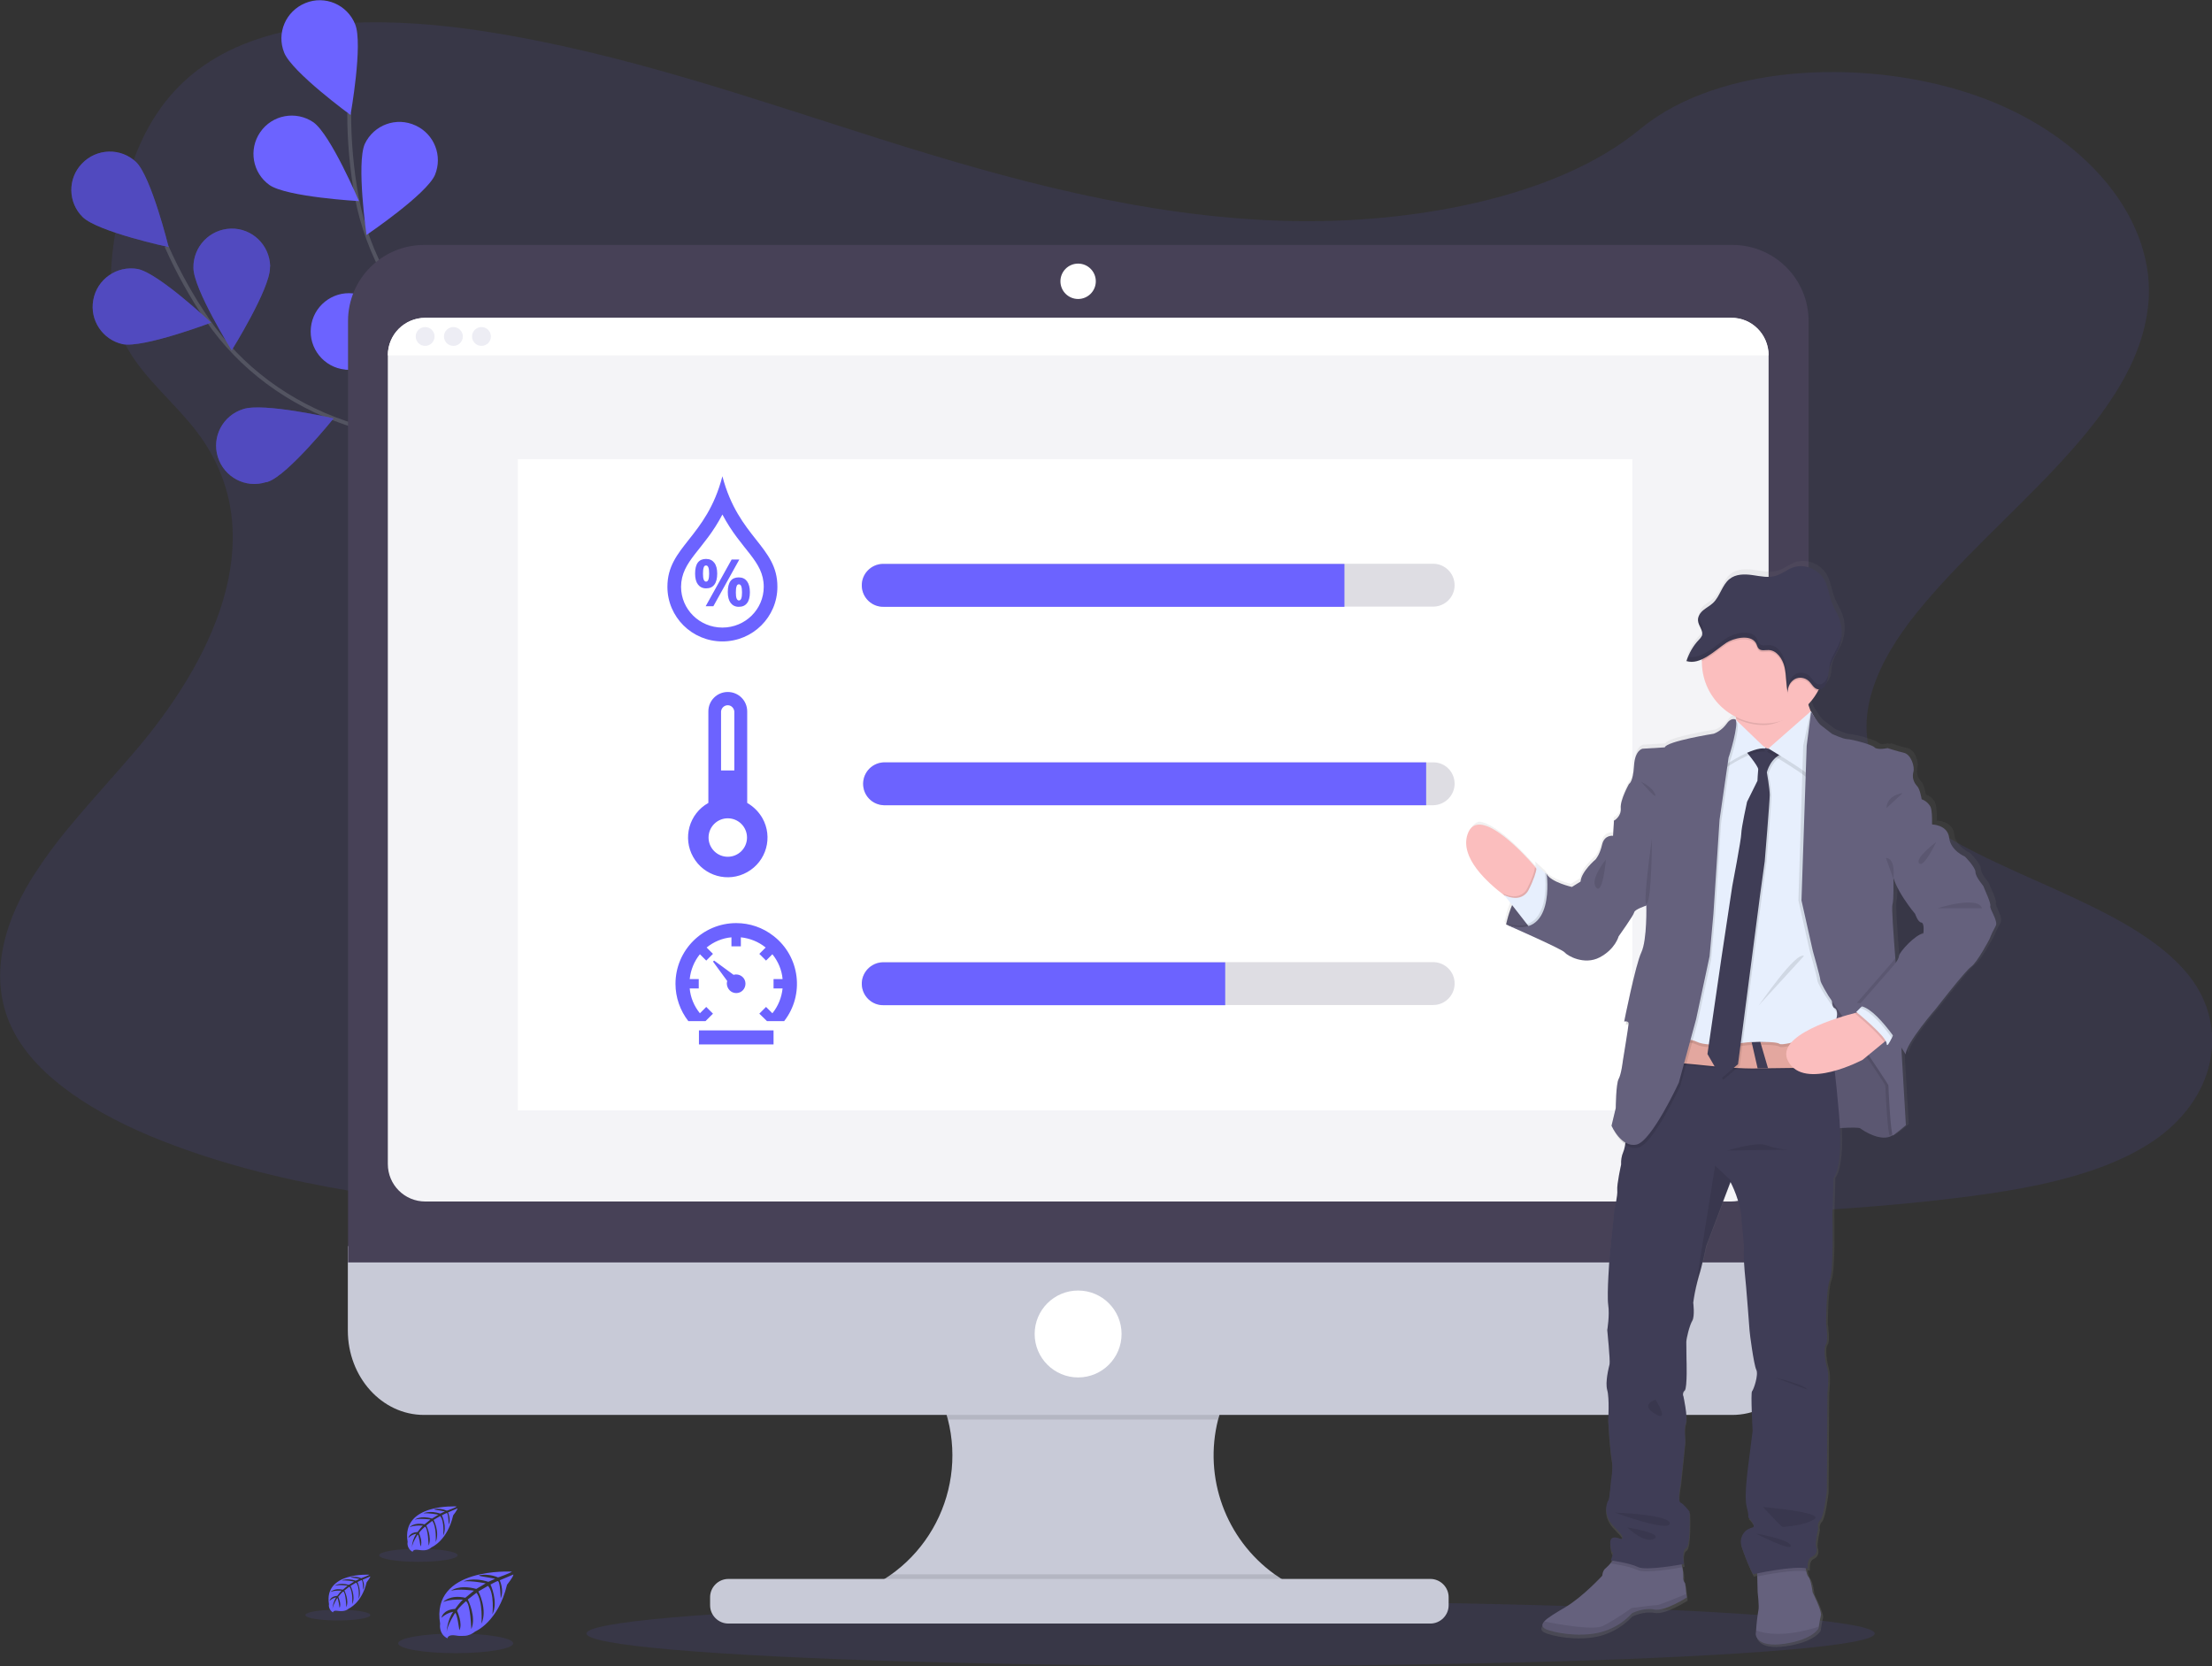 <?xml version="1.0" encoding="utf-8"?>
<!-- Generator: Adobe Illustrator 25.0.1, SVG Export Plug-In . SVG Version: 6.00 Build 0)  -->
<svg version="1.1" id="fb638577-3af1-4e62-8e8d-f046cc0653af"
	 xmlns="http://www.w3.org/2000/svg" xmlns:xlink="http://www.w3.org/1999/xlink" x="0px" y="0px" viewBox="0 0 1150.4 866.5"
	 style="enable-background:new 0 0 1150.4 866.5;" xml:space="preserve">
<rect x="0" y="0" width="1150.4" height="866.5" fill="#333333" stroke="none"/>
<style type="text/css">
	.st0{opacity:0.1;fill:#6C63FF;enable-background:new    ;}
	.st1{fill:none;stroke:#535461;stroke-width:2;stroke-miterlimit:10;}
	.st2{fill:#6C63FF;}
	.st3{opacity:0.25;enable-background:new    ;}
	.st4{fill:#C8CAD7;}
	.st5{opacity:0.1;enable-background:new    ;}
	.st6{fill:#474157;}
	.st7{fill:#F4F4F7;}
	.st8{fill:#FFFFFF;}
	.st9{fill:#EDEDF4;}
	.st10{opacity:0.2;fill:#5A5773;enable-background:new    ;}
	.st11{fill:url(#SVGID_1_);}
	.st12{fill:#65617D;}
	.st13{fill:#FBBEBE;}
	.st14{fill:#E7EFFD;}
	.st15{fill:#3F3D56;}
	.st16{fill:#E3A79F;}
	.st17{opacity:0.1;}
</style>
<path class="st0" d="M1119.6,593.6c-1.1,0.7-2.2,1.4-3.3,2.1c-4.2,2.6-8.5,4.9-12.9,6.9c-23.5,10.8-52.4,16.2-80.5,19.8
	c-63.2,8.1-127.6,9.7-191.8,11.2c-173.5,4.2-347.4,8.3-520.4-1.3c-68.4-3.8-138.2-10.2-200.2-29.7c-8.9-2.8-17.6-5.9-26.1-9.2
	c-17.3-6.8-33.8-15.1-47.6-25c-13-9.3-23.5-19.9-29.8-32.1c-13.1-25.2-6.2-53.6,8.8-78.3c6.3-10.1,13.3-19.7,21-28.8
	c11.5-13.9,24.2-27.5,35.8-41.3c41.3-49.5,68.3-112.1,30.1-162.9c-11-14.6-26.8-27.4-35.7-42.6c-11.4-19.5-10.5-41.1-6.9-62.1
	c0.5-2.6,1-5.3,1.5-7.9c6.2-31.1,17.9-64.6,53.8-84.1c37.3-20.2,90.2-19.2,136.6-12c72,11.2,138.4,34.7,205.5,55.9
	s137.3,40.6,211.1,42.7c65.1,1.8,141.1-11.9,184.3-47.7c42-34.8,120.9-37.4,177.8-16.4c39,14.4,68.2,40.4,80.4,69.6
	c2.5,5.8,4.3,11.9,5.4,18.1c1,5.6,1.3,11.4,1,17.1c-0.2,2.8-0.5,5.6-1,8.4c-9.5,57.6-77.9,103.1-119.5,154.5
	c-20.3,25.1-34.7,55.3-20.7,82.5c21.3,41.3,95.4,56,140.2,86.7c8.6,5.9,16.1,12.4,22,19.8C1160,534.8,1152,571.8,1119.6,593.6z"/>
<g id="bcb547b9-8dd8-4d76-924a-52de61933c6c">
	<path class="st1" d="M294.9,324.9c0,0-46-81.5-115.3-105c-29.1-9.9-54.5-28.4-71.8-53.7c-8.2-12-15.3-24.8-21.2-38.1"/>
	<path class="st2" d="M43,112.9c7.9,7.7,44.7,15.6,44.7,15.6s-9-36.5-16.9-44.2c-8-7.6-20.6-7.2-28.2,0.8
		C35.1,92.9,35.3,105.3,43,112.9z"/>
	<path class="st2" d="M63.8,179c10.8,2.1,46-11.2,46-11.2s-27.4-25.8-38.2-27.9c-10.8-1.9-21.2,5.3-23.1,16.2
		C46.6,166.6,53.4,176.7,63.8,179L63.8,179z"/>
	<path class="st2" d="M139.5,250.5c10.4-3.6,34-32.9,34-32.9s-36.7-8.4-47.1-4.8c-10.5,3.3-16.4,14.4-13.1,24.9s14.4,16.4,24.9,13.1
		C138.7,250.8,139.1,250.7,139.5,250.5L139.5,250.5z"/>
	<path class="st2" d="M209,291.8c10.9-1.8,39.1-26.6,39.1-26.6s-34.7-14.5-45.6-12.7c-10.9,1.8-18.2,12.1-16.4,22.9
		S198.2,293.6,209,291.8z"/>
	<path class="st2" d="M140.4,139.3c0,11-19.9,42.9-19.9,42.9s-19.9-31.9-19.9-42.9c-0.2-11,8.5-20.1,19.5-20.4s20.1,8.5,20.4,19.5
		C140.4,138.7,140.4,139,140.4,139.3L140.4,139.3z"/>
	<path class="st2" d="M221.1,188.5c-3.3,10.5-31.8,35-31.8,35s-9.5-36.4-6.2-46.9c3.7-10.4,15.2-15.7,25.5-12
		C218.3,168.1,223.7,178.5,221.1,188.5L221.1,188.5z"/>
	<path class="st2" d="M292.9,247.1c-1.5,10.9-25.5,39.9-25.5,39.9s-15.5-34.3-14-45.2c1.3-10.9,11.2-18.7,22.1-17.4
		c10.9,1.3,18.7,11.2,17.4,22.1C293,246.7,293,246.9,292.9,247.1L292.9,247.1z"/>
	<path class="st3" d="M43,112.9c7.9,7.7,44.7,15.6,44.7,15.6s-9-36.5-16.9-44.2c-8-7.6-20.6-7.2-28.2,0.8
		C35.1,92.9,35.3,105.3,43,112.9z"/>
	<path class="st3" d="M63.8,179c10.8,2.1,46-11.2,46-11.2s-27.4-25.8-38.2-27.9c-10.8-1.9-21.2,5.3-23.1,16.2
		C46.6,166.6,53.4,176.7,63.8,179L63.8,179z"/>
	<path class="st3" d="M139.5,250.5c10.4-3.6,34-32.9,34-32.9s-36.7-8.4-47.1-4.8c-10.5,3.3-16.4,14.4-13.1,24.9s14.4,16.4,24.9,13.1
		C138.7,250.8,139.1,250.7,139.5,250.5L139.5,250.5z"/>
	<path class="st3" d="M209,291.8c10.9-1.8,39.1-26.6,39.1-26.6s-34.7-14.5-45.6-12.7c-10.9,1.8-18.2,12.1-16.4,22.9
		S198.2,293.6,209,291.8z"/>
	<path class="st3" d="M140.4,139.3c0,11-19.9,42.9-19.9,42.9s-19.9-31.9-19.9-42.9c-0.2-11,8.5-20.1,19.5-20.4s20.1,8.5,20.4,19.5
		C140.4,138.7,140.4,139,140.4,139.3L140.4,139.3z"/>
	<path class="st3" d="M221.1,188.5c-3.3,10.5-31.8,35-31.8,35s-9.5-36.4-6.2-46.9c3.7-10.4,15.2-15.7,25.5-12
		C218.3,168.1,223.7,178.5,221.1,188.5L221.1,188.5z"/>
	<path class="st3" d="M292.9,247.1c-1.5,10.9-25.5,39.9-25.5,39.9s-15.5-34.3-14-45.2c1.3-10.9,11.2-18.7,22.1-17.4
		c10.9,1.3,18.7,11.2,17.4,22.1C293,246.7,293,246.9,292.9,247.1L292.9,247.1z"/>
	<path class="st1" d="M292.3,323.2c0,0-9-93.2-62.9-142.7c-22.6-20.8-38.3-48.1-43.9-78.2c-2.6-14.3-3.9-28.9-3.9-43.5"/>
	<path class="st2" d="M147.8,27.4c4.1,10.2,34.5,32.4,34.5,32.4s6.6-37,2.4-47.2c-4.1-10.2-15.7-15.2-25.9-11S143.7,17.2,147.8,27.4
		L147.8,27.4z"/>
	<path class="st2" d="M140.1,96.2c9,6.3,46.6,8.4,46.6,8.4S172,70,163,63.6c-9.1-6.2-21.5-3.9-27.7,5.2
		C129.2,77.7,131.3,89.9,140.1,96.2L140.1,96.2z"/>
	<path class="st2" d="M180.3,192.3c11,0.9,44.4-16.3,44.4-16.3s-30.1-22.5-41.1-23.4c-10.9-1.2-20.8,6.8-21.9,17.7
		c-1.2,10.9,6.8,20.8,17.7,21.9C179.7,192.3,180,192.3,180.3,192.3L180.3,192.3z"/>
	<path class="st2" d="M227.2,258.1c10.7,2.8,46.5-8.5,46.5-8.5s-25.9-27.3-36.5-30.1c-10.7-2.8-21.5,3.6-24.3,14.3
		S216.5,255.4,227.2,258.1L227.2,258.1z"/>
	<path class="st2" d="M226.2,91c-4.4,10.1-35.6,31.2-35.6,31.2s-5.3-37.2-0.9-47.3c4.7-10,16.5-14.3,26.5-9.6
		C225.9,69.8,230.3,81.1,226.2,91z"/>
	<path class="st2" d="M280,168.6c-7.3,8.3-43.3,19.1-43.3,19.1s6.1-37.1,13.4-45.4c7.1-8.4,19.7-9.5,28.1-2.4
		c8.4,7.1,9.5,19.7,2.4,28.1C280.4,168.2,280.2,168.4,280,168.6z"/>
	<path class="st2" d="M322,251.3c-5.8,9.4-39.4,26.1-39.4,26.1s-0.3-37.6,5.5-47c5.8-9.4,18-12.3,27.4-6.6S327.8,242,322,251.3
		L322,251.3z"/>
</g>
<ellipse class="st0" cx="640" cy="849.6" rx="335" ry="16.8"/>
<path class="st2" d="M266.2,817.4c0,0-42.3-2.5-37.3,27.1c0,0-1,5.2,3.8,7.6c0,0,0.1-2.2,4.3-1.5c1.5,0.3,3.1,0.3,4.6,0.2
	c2.1-0.1,4-1,5.6-2.3l0,0c0,0,11.9-4.9,16.5-24.3c0,0,3.4-4.2,3.3-5.3l-7.1,3c0,0,2.4,5.1,0.5,9.4c0,0-0.2-9.2-1.6-9
	c-0.3,0-3.7,1.8-3.7,1.8s4.2,9,1,15.5c0,0,1.2-11-2.3-14.8l-5,2.9c0,0,4.9,9.3,1.6,16.8c0,0,0.9-11.6-2.6-16.1l-4.5,3.5
	c0,0,4.6,9.1,1.8,15.4c0,0-0.4-13.5-2.8-14.5c0,0-4,3.5-4.6,5c0,0,3.1,6.6,1.2,10.1c0,0-1.2-9-2.2-9c0,0-4,6-4.4,10
	c0,0,0.2-6.1,3.4-10.6c-2.3,0.4-4.4,1.5-6.1,3.1c0,0,0.6-4.2,7.1-4.6c0,0,3.3-4.5,4.1-4.8c0,0-6.4-0.5-10.3,1.2c0,0,3.4-4,11.5-2.2
	l4.5-3.7c0,0-8.4-1.2-12,0.1c0,0,4.1-3.5,13.2-1l4.9-2.9c0,0-7.2-1.5-11.5-1c0,0,4.5-2.4,12.9,0.2l3.5-1.6c0,0-5.3-1-6.8-1.2
	s-1.6-0.6-1.6-0.6c3.3-0.6,6.8-0.2,9.9,1.1C258.8,820.6,266.3,817.8,266.2,817.4z"/>
<ellipse class="st0" cx="237" cy="854.7" rx="29.9" ry="5.1"/>
<path class="st2" d="M192.1,819c0,0-23.8-1.4-21,15.3c-0.3,1.7,0.6,3.5,2.1,4.3c0,0,0-1.2,2.4-0.8c0.9,0.1,1.7,0.2,2.6,0.1
	c1.2-0.1,2.3-0.5,3.2-1.3l0,0c0,0,6.7-2.8,9.3-13.7c0,0,1.9-2.4,1.9-3l-4,1.7c0,0,1.4,2.9,0.3,5.3c0,0-0.1-5.2-0.9-5.1
	c-0.2,0-2.1,1-2.1,1s2.4,5.1,0.6,8.7c0,0,0.7-6.2-1.3-8.4l-2.9,1.7c0,0,2.8,5.2,0.9,9.5c0,0,0.5-6.5-1.5-9.1l-2.6,2
	c0,0,2.6,5.1,1,8.7c0,0-0.2-7.6-1.6-8.2c-1,0.8-1.8,1.8-2.6,2.8c0,0,1.8,3.7,0.7,5.7c0,0-0.7-5.1-1.2-5.1c0,0-2.2,3.4-2.5,5.7
	c0.1-2.1,0.8-4.2,1.9-6c-1.3,0.2-2.5,0.9-3.4,1.8c0,0,0.4-2.4,4-2.6c0,0,1.9-2.5,2.3-2.7c0,0-3.6-0.3-5.8,0.7c0,0,1.9-2.2,6.4-1.2
	l2.5-2.1c0,0-4.8-0.7-6.8,0.1c0,0,2.3-2,7.4-0.5l2.8-1.7c-2.1-0.5-4.3-0.7-6.5-0.6c0,0,2.6-1.4,7.3,0.1l2-0.9c0,0-3-0.6-3.8-0.7
	s-0.9-0.3-0.9-0.3c1.9-0.3,3.8-0.1,5.6,0.6C188,820.8,192.2,819.2,192.1,819z"/>
<ellipse class="st0" cx="175.7" cy="840" rx="16.9" ry="2.8"/>
<path class="st2" d="M237.4,783.5c0,0-28.8-1.7-25.4,18.4c-0.4,2.1,0.7,4.2,2.6,5.2c0,0,0.1-1.5,3-1c1,0.2,2.1,0.2,3.1,0.2
	c1.4-0.1,2.7-0.6,3.8-1.6l0,0c0,0,8.1-3.3,11.2-16.6c0,0,2.3-2.9,2.2-3.6l-4.9,2.1c0,0,1.6,3.5,0.4,6.4c0,0-0.2-6.3-1.1-6.1
	c-0.2,0-2.5,1.2-2.5,1.2s2.9,6.1,0.7,10.5c0,0,0.8-7.5-1.6-10.1l-3.4,2c0,0,3.3,6.3,1.1,11.5c0,0,0.6-7.9-1.8-11l-3.1,2.4
	c0,0,3.1,6.2,1.2,10.5c0,0-0.2-9.2-1.9-9.9c0,0-2.7,2.4-3.1,3.4c0,0,2.1,4.5,0.8,6.9c0,0-0.8-6.1-1.5-6.2c0,0-2.7,4.1-3,6.8
	c0.1-2.6,0.9-5.1,2.3-7.2c-1.6,0.3-3,1-4.1,2.2c0,0,0.4-2.9,4.8-3.1c0,0,2.2-3.1,2.8-3.3c0,0-4.4-0.4-7,0.8c0,0,2.3-2.7,7.8-1.5
	l3.1-2.5c0,0-5.7-0.8-8.2,0.1c0,0,2.8-2.4,9-0.6l3.3-2c0,0-4.9-1-7.8-0.7c0,0,3.1-1.7,8.8,0.1l2.4-1.1c0,0-3.6-0.7-4.6-0.8
	s-1.1-0.4-1.1-0.4c2.3-0.4,4.6-0.1,6.7,0.8C232.5,785.7,237.6,783.9,237.4,783.5z"/>
<ellipse class="st0" cx="217.6" cy="808.9" rx="20.4" ry="3.4"/>
<path class="st4" d="M677,826.8v7.8H445.7v-6.3c39.4-14.6,59.4-58.3,44.9-97.7c-7-18.9-21.3-34.3-39.6-42.7h224.5
	c-20.9,9.6-36.3,28.1-42,50.4c-7.7,30.3,4,62.2,29.4,80.5C667.2,821.9,672,824.6,677,826.8z"/>
<path class="st5" d="M675.4,687.9c-20.9,9.6-36.3,28.1-42,50.4H493c-5.7-22.3-21.1-40.8-42-50.4H675.4z"/>
<path class="st4" d="M180.9,648.1V692c0,24.2,17.7,43.9,39.6,43.9h680.4c21.9,0,39.6-19.7,39.6-43.9v-43.9H180.9z"/>
<path class="st5" d="M677,826.8v7.8H445.7v-6.3c6.3-2.4,12.3-5.6,17.8-9.5h199.2C667.2,822,672,824.6,677,826.8z"/>
<path class="st4" d="M378.8,821.2h365.1c5.2,0,9.5,4.3,9.5,9.5v4.2c0,5.2-4.3,9.5-9.5,9.5H378.8c-5.2,0-9.5-4.3-9.5-9.5v-4.2
	C369.3,825.5,373.6,821.2,378.8,821.2z"/>
<path class="st6" d="M940.6,167c0-21.9-17.7-39.6-39.6-39.6l0,0H220.6c-21.9,0-39.6,17.7-39.6,39.6l0,0v489.6h759.6V167z"/>
<path class="st7" d="M919.8,184.8v420.6c0,10.8-8.7,19.5-19.5,19.5c0,0,0,0,0,0H221.2c-10.8,0-19.5-8.7-19.5-19.5c0,0,0,0,0,0V184.8
	c0-10.8,8.7-19.5,19.5-19.5h679.2C911.1,165.2,919.8,174,919.8,184.8L919.8,184.8z"/>
<circle class="st8" cx="560.7" cy="146.3" r="9.2"/>
<circle class="st8" cx="560.7" cy="693.8" r="22.6"/>
<path class="st8" d="M919.8,184.8H201.7c0-10.8,8.7-19.5,19.5-19.5c0,0,0,0,0,0h679.2C911.1,165.2,919.8,174,919.8,184.8
	C919.8,184.7,919.8,184.8,919.8,184.8z"/>
<circle class="st9" cx="221.1" cy="175" r="4.9"/>
<circle class="st9" cx="235.8" cy="175" r="4.9"/>
<circle class="st9" cx="250.4" cy="175" r="4.9"/>
<rect x="269.3" y="238.8" class="st8" width="579.6" height="338.7"/>
<path class="st2" d="M363.5,535.9h38.8v7.3h-38.8V535.9z M382.9,516.5c2.7,0,4.8-2.2,4.8-4.9c0-2.7-2.2-4.8-4.9-4.8
	c-0.4,0-0.9,0.1-1.3,0.2l-10.1-7.4l-0.6,0.5l7.4,10.1c-0.1,0.5-0.2,0.9-0.2,1.4C378.1,514.3,380.2,516.5,382.9,516.5
	C382.9,516.5,382.9,516.5,382.9,516.5z"/>
<path class="st2" d="M382.9,480.1c-17.4,0-31.6,14.1-31.6,31.6c0,7,2.4,13.9,6.7,19.4h8.9l0.6-0.6l3.3-3.3l-3.5-3.5l-3.3,3.3
	c-3-3.7-4.9-8.2-5.3-12.9h4.7v-4.9h-4.7c0.5-4.7,2.3-9.2,5.3-12.9l3.3,3.3l3.5-3.5l-3.3-3.3c3.7-3,8.2-4.9,12.9-5.3v4.7h4.9v-4.7
	c4.7,0.5,9.2,2.3,12.9,5.3l-3.3,3.3l3.5,3.5l3.3-3.3c3,3.7,4.9,8.2,5.3,12.9h-4.7v4.9h4.7c-0.5,4.7-2.3,9.2-5.3,12.9l-3.3-3.3
	l-3.5,3.5l3.4,3.3l0.6,0.6h8.9c10.7-13.7,8.3-33.6-5.5-44.3C396.7,482.4,389.9,480.1,382.9,480.1L382.9,480.1z"/>
<path class="st10" d="M756.5,304.4c0,6.1-5,11.1-11.1,11.1H459.7c-6.2,0.2-11.3-4.7-11.5-10.8c-0.2-6.2,4.7-11.3,10.8-11.5
	c0.2,0,0.4,0,0.7,0h285.8C751.6,293.3,756.5,298.3,756.5,304.4z"/>
<path class="st10" d="M756.5,407.6c0,6.1-5,11.1-11.1,11.2h0H459.7c-6.2-0.2-11-5.3-10.8-11.5c0.2-5.9,4.9-10.6,10.8-10.8h285.8
	C751.6,396.5,756.5,401.5,756.5,407.6z"/>
<path class="st10" d="M756.5,511.6c0,6.1-5,11.1-11.1,11.1H459.7c-6.2,0.2-11.3-4.7-11.5-10.8s4.7-11.3,10.8-11.5c0.2,0,0.4,0,0.7,0
	h285.8C751.6,500.5,756.6,505.5,756.5,511.6z"/>
<path class="st2" d="M699.2,293.3v22.3H459.7c-6.2,0.2-11.3-4.7-11.5-10.8c-0.2-6.2,4.7-11.3,10.8-11.5c0.2,0,0.4,0,0.7,0H699.2z"/>
<path class="st2" d="M741.7,396.5v22.3h-282c-6.2-0.2-11-5.3-10.8-11.5c0.2-5.9,4.9-10.6,10.8-10.8L741.7,396.5z"/>
<path class="st2" d="M637.2,500.5v22.3H459.7c-6.2,0.2-11.3-4.7-11.5-10.8s4.7-11.3,10.8-11.5c0.2,0,0.4,0,0.7,0L637.2,500.5z"/>
<linearGradient id="SVGID_1_" gradientUnits="userSpaceOnUse" x1="296.503" y1="-3.648" x2="296.503" y2="561.245" gradientTransform="matrix(1 0 0 -1 605.84 852.76)">
	<stop  offset="0" style="stop-color:#808080;stop-opacity:0.25"/>
	<stop  offset="0.54" style="stop-color:#808080;stop-opacity:0.12"/>
	<stop  offset="1" style="stop-color:#808080;stop-opacity:0.1"/>
</linearGradient>
<path class="st11" d="M1038,469.6c0.6-1.5-3.6-9.8-3.6-10.2s-4.2-5-4.2-7.6s-5.6-8.2-5.6-8.2s-7.5-3.1-8.3-9.9s-9-6.9-9-6.9l0,0
	c0,0,0-0.6,0-1.6c0-2.1-0.1-5.9-1-8c-1-1.9-2.6-3.3-4.7-3.9c0,0-0.8-5.3-2.5-6.9c-1.9-2-2.6-4.7-1.9-7.3c0.8-2.6-1.1-9.1-5.1-10
	s-8.5-2.5-8.5-2.5s-0.5,0.1-1.1,0.2l-0.5-0.2c-0.9,0.2-1.9,0.3-2.9,0.4c-0.8,0-1.7-0.2-2.3-0.8c-1.4-1.5-12.4-4.4-14.5-4.4
	s-8-2.7-8-2.7l-5.9-4.5c-1.7-1.3-4.7-6.4-5.1-7.1l-0.1-0.1l0,0l0,0c-0.5-1.2-0.9-2.4-1.2-3.6l0,0c2-2.1,3.7-4.5,5.1-7
	c0.1-0.3,0.3-0.5,0.4-0.8c0.3,0,0.6,0,0.9-0.1l0.4-0.1c1.4-0.7,2.4-2,2.9-3.5l0,0c0.1-0.3,0.2-0.6,0.3-0.9l0.1-0.3
	c0-0.2,0.1-0.4,0.1-0.6l0.1-0.4c0-0.2,0.1-0.4,0.1-0.6s0-0.2,0-0.3s0.1-0.5,0.1-0.8l0,0c0.1-1,0.2-1.9,0.4-2.9l0,0l0,0
	c0.8-3.7,3-6.8,4.6-10.2l0,0c0.2-0.5,0.4-1,0.6-1.5s0.4-1.1,0.5-1.6c0-0.2,0.1-0.3,0.1-0.5c0.1-0.4,0.2-0.8,0.3-1.2
	c0-0.2,0.1-0.4,0.1-0.5c0.1-0.6,0.2-1.1,0.2-1.7c0.3-3.2-0.2-6.5-1.4-9.5c-1-2.5-2.5-4.9-3.6-7.4c-1.6-3.9-2-8.2-3.9-11.9
	c-3.2-6.2-10.8-9.3-17-7c-3,1.1-5.5,3.3-8.6,4.2c-4,1.3-8.4,0.3-12.6-0.3s-8.8-0.6-12.2,2.1c-3.9,3.1-4.9,9.1-8.6,12.5
	c-1.5,1.5-3.4,2.4-5,3.7c-1.1,0.9-2,2.1-2.5,3.5c0,0.1-0.1,0.2-0.1,0.3c0,0.1-0.1,0.2-0.1,0.4c0,0.1,0,0.3-0.1,0.4s0,0.2,0,0.3
	c0,0.2,0,0.5,0,0.7l0,0c0,0.2,0.1,0.5,0.1,0.7c0,0.1,0,0.1,0,0.2s0.1,0.4,0.2,0.6v0.1c0.1,0.2,0.2,0.4,0.2,0.6s0.1,0.2,0.1,0.3
	c0,0.1,0.1,0.2,0.1,0.2c0.5,1,1,2.1,1.3,3.2c0.2,0.7,0.1,1.4-0.1,2.1c-0.4,0.8-0.9,1.4-1.5,2c-2.7,2.8-4.8,6.2-6.2,9.9
	c-0.2,0.4-0.3,0.8-0.4,1.3l0,0l0.2,0c0.4,0.1,0.8,0.2,1.2,0.3c0.2,0,0.5,0.1,0.7,0.1c0.9,0.1,1.9,0,2.8-0.2l0.7-0.2
	c0.9-0.3,1.9-0.6,2.8-1c0,0.3,0,0.5,0,0.8s0,0.3,0,0.5c0,12.3,7,23.5,18,28.9l0.1,0.9l0.1,0.7l-0.4-0.4c0,0-2.5-1.2-4.8,2.3
	c-1.7,2.3-4,4.1-6.7,5.2c0,0-24.9,3.9-25.9,7.2l-11.6,0.7c0,0-4.1,0.5-4.5,9.1s-2.6,9.4-2.6,9.4s-4.8,8.4-4.4,12.8s-3.8,6.5-3.8,6.5
	l-0.5,7.8c0,0-4.5-0.7-5.8,4.6s-3.4,7.8-3.4,7.8s-7.5,6.2-7.9,11.5l-4.7,2.9c0,0-10.8-2.5-13.3-6.8l-0.8-0.7c0,0,0-0.1-0.1-0.1l0,0
	c-1.6-1.5-5-4.7-4.5-4c0.3,0.7,0.4,1.5,0.2,2.2l-0.8-0.9l-2.1-2.3c0,0-16.1-18.5-26.3-19.8l0,0c-2.2,0.6-4,2.3-4.6,4.5
	c-1.3,4.4-2.7,11.7,0.7,15.3l16.2,17.3l0.4,0.3l3.5,4.5c-0.6,1.4-1.1,2.8-1.5,4v0.1c-0.1,0.3-0.2,0.5-0.2,0.8l-0.1,0.3
	c-0.1,0.3-0.2,0.5-0.2,0.8s-0.1,0.3-0.1,0.5s0,0.2-0.1,0.3c-0.4,1.4-0.6,2.4-0.8,3l-0.9-0.3l0.9,0.4c0,0,0,0.1,0,0.1
	c0,0.1,0,0.2-0.1,0.3c0.3,0.1,0.5,0.2,0.8,0.4c4.8,2.1,28.7,12.6,30,14.2c1.4,1.8,10.4,6.9,18.6,2.6s10-11,10-11s7.9-11,8.2-12.6
	s6.4-3.5,6.4-3.5s0.5,18.2-2.6,24.9s-9,36.2-9,36.2c0.4-0.1,0.8-0.1,1.2-0.1l-0.3,1.7c0.5-0.1,1-0.1,1.5,0c-0.4,3.3-3,18.9-3,18.9
	s-0.8,7.1-2.2,9.5s-1.5,15.2-1.5,15.2l-2.2,9.2c0,0,0.3,0.6,0.8,1.6l0,0c0,0,2.3,5.2,6.3,8.1c-0.2,1.4-0.6,2.9-1.1,4.2
	c-0.9,2.1-1.2,4.3-1.1,6.5c0,0-2.3,10.5-2,13.5s-1.5,10.3-1.5,10.3l-2.5,23.7c0,0-1.6,20.5-0.8,26.1s-0.5,13.2-0.5,13.2
	s1.6,16.2,1.2,17.9s-2.5,9.4-1.2,13.6s0.5,15.8,0.5,15.8s0.8,15.2,1.8,20.1s-0.3,11.2-0.3,11.2s-1,10.5-1.4,10.5s-4,7.2,3.3,14.3
	s2.8,6,2.8,6s-5.8-2.8-5.1,3c0.7,5.6,1.5,4.1,1.6,4l-1.4,4.5l1,0.1c-0.3,0.3-0.5,0.6-0.8,1c-0.8,1-1.7,2-2.8,2.9
	c-1.7,1.2-1.8,3.9-1.8,3.9s-10.1,11-19.6,16.6c-5,2.9-9.2,5.4-11.1,7.5c-1.7,1.8-1.4,3.3,2.1,4.5c7.4,2.5,20.4,3.7,29.7,0.5
	c5.5-1.9,10.5-5.1,14.5-9.4c0,0,5.9-3,11.6-1.9s17.2-6.4,17.2-6.4l-0.2-1.9l-0.6-5.6c-0.8-0.9-1.2-2.2-1-3.4
	c0.1-1.6-0.1-3.3-0.5-4.9c-0.1-0.5-0.2-1.1-0.3-1.6l1-0.2c0,0-1.4-6.9,1.1-8.3s1.8-19.2,1.8-19.2s-3.1-4.1-4.8-4.8
	s-0.1-9.1,0.1-10.2s2.3-22.2,2.3-22.2s-0.8-6.7,0.3-9.5s-1.4-13.9-1.4-13.9s-0.8-1.4,0.7-3s1-16.2,1-16.2s-0.1-7.3-0.1-9.2
	s1.6-8.8,3.1-11.1s0.5-9.5,0.5-9.5l0,0l0.1-0.5c0-0.2,0.1-0.5,0.1-0.8l0.1-0.7c0.7-4,1.6-7.9,2.7-11.8c1.8-5.7,3.8-15.8,3.8-15.8
	l12.7-33.3l0.1-0.4c0,0,5.9,10.9,5.9,20.9c0,0,1.5,12.1,1.1,15.3s1.2,18.6,1.2,18.6s1.8,22,1.8,23s2.2,17.9,3.6,20.5
	s-1.4,10.5-2.2,11.3s0.3,20.8,0.3,20.8s-2,15.8-2.5,19s-2,15.8-0.7,20.7s0.8,5.6,0.8,5.6s4.9,5,2,5.4c-4.1,0.9-6.6,4.9-5.8,9
	c0.1,0.3,0.2,0.6,0.3,0.9c1.7,5,3.7,9.8,6,14.5l2.3-0.5v1.6l0.2,8.1c0,0,1,7.8,0.4,9.5c-0.6,3.5-0.9,7-1.1,10.6
	c-0.1,1.2-0.2,1.9-0.2,1.9s0,7.2,15.2,5s18-8.1,18-8.1s0-0.3,0.1-0.8c0.2-1.4,0.7-4.3,1.1-5.9c0.5-2.2-4.4-12-4.4-12
	s-0.8-6.7-2.2-8.2c-0.6-0.9-0.9-1.8-1.1-2.8c-0.1-0.5-0.2-1.1-0.3-1.7c0.4,0.1,0.7,0.1,1,0.2c0.5,0.1-0.8-4.8,2.3-6.2s2.3-4.6,1.9-6
	s1.2-9,1.2-9c-0.4-1.5,0-3.2,1.1-4.3c1.9-1.9,3.4-15.2,3.4-15.2l0.3-51.4c0,0,1-9.1-0.1-12.8s-2.2-10.7-0.7-12.6s0.1-10.7,0.1-10.7
	s0-18.6,2-23.2s1.4-33.8,1.4-33.8l0.5-19.2c0,0,4.5-4.2,3.4-26.3c4.8-0.3,10.2-0.5,11,0.2c1.5,1.2,11.2,7.5,17,3.5
	c1.2-0.5,6.8-5.3,6.8-5.3l-2.4-40.8c1.5,2.3,2.4,3.8,2.4,3.8c0-5.7,16.2-24.2,16.2-24.2s15-19.4,18.3-21.8s9.7-14.5,9.7-14.5
	c1-2.3,2.1-4.6,3.3-6.8C1042.4,477.6,1037.4,471.1,1038,469.6z M1002.7,483.9c-4.1,0.4-12.7,9.8-12.9,11.8c-0.3,1.3-0.9,2.6-1.8,3.7
	c-0.1-0.8-0.1-1.7-0.2-2.5c-1-12-2-26.6-1.5-28.1c0.8-2.4,0.5-13.5,0.5-13.5l0,0l0.2-0.2c2.8,8.5,11.3,18.6,11.3,18.6
	s1.5,4.4,3.3,4.5S1002.7,483.9,1002.7,483.9L1002.7,483.9z"/>
<path class="st12" d="M783.3,480.8c0,0,5-26.2,21-26.3l11.7,24.1l-7.8,5.4C808.2,484,791.2,484.5,783.3,480.8z"/>
<path class="st5" d="M816,478.6l-7.8,5.4c0,0-12,0.4-20.5-1.7c-1.5-0.4-3-0.9-4.5-1.5c0,0,0-0.1,0.1-0.4c0,0,0-0.1,0-0.1
	c0.7-3.3,1.7-6.5,3-9.6c0.5-1.2,1-2.4,1.7-3.6c2.3-4.5,5.7-9,10.2-11.1c1.7-0.8,3.5-1.3,5.3-1.4h0.5h0.2l0.2,0.5l4,8.2L816,478.6z"
	/>
<path class="st12" d="M949.3,587.3c0,0,16.9-1.6,18.3-0.4s11.1,7.4,16.7,3.5s1.9-17.5,1.9-18.1s-0.5-19.8-0.5-19.8l-10.1-13.6
	L962.9,515l-25.9-2.6l0.7,37.9l-0.1,19.4L949.3,587.3z"/>
<path class="st5" d="M949.3,587.3c0,0,16.9-1.6,18.3-0.4s11.1,7.4,16.7,3.5s1.9-17.5,1.9-18.1s-0.5-19.8-0.5-19.8l-10.1-13.6
	L962.9,515l-25.9-2.6l0.7,37.9l-0.1,19.4L949.3,587.3z"/>
<path class="st13" d="M800.9,453.8c0,0-1.3,16.5-11.6,16.7c0,0-2.9-1.8-6.8-4.7c-9-6.8-23.3-19.7-19.3-31.8
	c5.7-17.3,33.2,14.6,33.2,14.6l2.1,2.4L800.9,453.8z"/>
<path class="st5" d="M800.9,453.8c0,0-1.3,16.5-11.6,16.7c0,0-2.9-1.8-6.8-4.7l-0.9-1.1c1.7,0.9,3.7,1.4,5.6,1.5
	c3.2,0.1,6.1-1.7,7.3-4.6c1.1-2.1,2-4.3,2.8-6.5c0.5-1.3,0.8-2.7,1-4L800.9,453.8z"/>
<path class="st14" d="M796.4,483.6l-2.3-3l-7.8-10l-4-5.1c1.7,0.9,3.7,1.4,5.6,1.5c3.2,0.1,6.1-1.7,7.3-4.6c1.1-2.1,2-4.3,2.8-6.5
	c1.3-3.6,1.3-5.5,0.8-6.1s2.9,2.4,4.5,4l0.1,0.1l0.8,0.7l0.3,0.5l3.9,7.8c0,0,0,0.1,0,0.3C808.8,465.6,810.2,481.4,796.4,483.6z"/>
<path class="st12" d="M877.3,830.8c0,0-11.3,7.4-17,6.3s-11.5,1.9-11.5,1.9c-3.9,4.3-8.8,7.5-14.3,9.3c-9.2,3.1-22,1.9-29.3-0.5
	c-3.5-1.2-3.7-2.6-2.1-4.5c1.8-2,6.1-4.5,11-7.4c9.2-5.5,19.2-16.4,19.2-16.4s0.1-2.7,1.8-3.9c1-0.9,1.9-1.8,2.7-2.8
	c1.5-1.7,2.8-3.5,2.8-3.5l33.3,1.1c0,0,0.6,2.4,1,4.8c0.4,1.6,0.5,3.2,0.5,4.9c-0.2,1.2,0.2,2.4,1,3.4l0.6,5.5L877.3,830.8z"/>
<path class="st12" d="M947,840.1c-0.4,1.6-0.9,4.5-1.1,5.9c-0.1,0.5-0.1,0.8-0.1,0.8s-2.7,5.9-17.7,8.1s-15-5-15-5s0.1-0.8,0.2-1.9
	c0.2-3.5,0.6-7,1.2-10.5c0.5-1.8-0.4-9.5-0.4-9.5l-0.2-8l-0.1-5.6l24.8-2.6c0.2,1.9,0.4,3.7,0.8,5.5c0.2,1,0.5,2,1.1,2.8
	c1.4,1.5,2.2,8.1,2.2,8.1S947.6,837.9,947,840.1z"/>
<path class="st5" d="M874,810.3c0,0,0.6,2.4,1,4.8c-3.6,0.7-19.3,3.4-23.3,1.5c-4.5-2.2-14-3.4-14-3.4l0.2-0.5
	c1.5-1.7,2.8-3.5,2.8-3.5L874,810.3z"/>
<path class="st5" d="M939.4,817.3c-6.3-1.1-20.1,1.5-25.5,2.6l-0.1-5.6l24.8-2.6C938.8,813.6,939.1,815.5,939.4,817.3z"/>
<path class="st15" d="M953.5,612.8l-0.5,19c0,0,0.7,29-1.3,33.6s-2,23.1-2,23.1s1.3,8.8-0.1,10.7s-0.4,8.9,0.7,12.5
	s0.1,12.7,0.1,12.7l-0.3,51c0,0-1.5,13.2-3.4,15.1c-1.1,1.1-1.5,2.8-1.1,4.3c0,0-1.6,7.5-1.2,8.9s1.2,4.5-1.9,5.9s-2.3,6.2-2.3,6.2
	c-7.4-1.8-28.5,3-28.5,3c-2.3-4.7-4.3-9.5-5.9-14.4c-1.4-3.9,0.6-8.2,4.5-9.6c0.3-0.1,0.6-0.2,0.9-0.3c2.8-0.4-2-5.4-2-5.4
	s0.5-0.7-0.8-5.5s0.3-17.3,0.7-20.5s2.4-18.9,2.4-18.9s-1.1-19.8-0.3-20.6s3.5-8.6,2.2-11.2s-3.5-19.4-3.5-20.4s-1.8-22.8-1.8-22.8
	s-1.6-15.2-1.2-18.4s-1.1-15.2-1.1-15.2c0-10-5.8-20.8-5.8-20.8l-0.2,0.4l-12.5,32.9c0,0-2,10-3.8,15.6c-1.1,3.9-2,7.8-2.6,11.7
	l-0.1,0.7c0,0.3-0.1,0.6-0.1,0.8l-0.1,0.5l0,0c0,0,0.9,7.2-0.5,9.5s-3.1,9.2-3.1,11.1s0.1,9.2,0.1,9.2s0.5,14.4-0.9,16
	c-0.9,0.7-1.2,2-0.7,3c0,0,2.4,10.9,1.3,13.8s-0.3,9.4-0.3,9.4s-2.2,20.9-2.4,22s-1.8,9.4-0.1,10.1s4.7,4.7,4.7,4.7s0.7,17.7-1.8,19
	s-1.1,8.2-1.1,8.2s-19.6,3.8-24,1.6s-14-3.4-14-3.4l1.3-4.4c-0.1,0.2-1,1.6-1.6-3.9c-0.7-5.8,5-3,5-3s4.5,1.1-2.7-5.9
	s-3.6-14.2-3.2-14.2s1.3-10.4,1.3-10.4s1.2-6.2,0.3-11.1s-1.8-20-1.8-20s0.7-11.5-0.5-15.7s0.8-11.7,1.2-13.5s-1.2-17.8-1.2-17.8
	s1.3-7.5,0.5-13.1s0.8-25.9,0.8-25.9l2.4-23.5c0,0,1.8-7.3,1.5-10.2s2-13.3,2-13.3c-0.1-2.2,0.2-4.4,1.1-6.5
	c1.3-2.7,1.9-11.6,1.9-11.6l12.9-29.7l6.4-26.1l85.7-0.8c0,0,0.3,2.3,0.8,6.4s1.2,10.2,2.1,17.8c0.8,6.8,1.6,14.9,2.4,23.9
	C958.9,607.7,953.5,612.8,953.5,612.8z"/>
<path class="st13" d="M945.5,376.6l-20,21.3c0,0-25.6-10.3-22.9-13.8c1-1.4,0.9-5.6,0.3-10.4c-1-7.5-3-16.1-3-16.1s44.8-7.3,41,0.3
	c-1.4,2.8-1.1,6-0.3,9C941.7,370.4,943.4,373.7,945.5,376.6z"/>
<path class="st5" d="M941,358c-1.4,2.8-2,3-1.2,6c-5.8,6.3-13.3,13.1-22.6,13.1c-5,0-9.9-1.2-14.3-3.4c-1-7.5-3-16.1-3-16.1
	S944.7,350.4,941,358z"/>
<path class="st13" d="M949.3,344.2c0,17.7-14.4,32.1-32.1,32.1c-17.7,0-32.1-14.4-32.1-32.1c0-0.1,0-0.3,0-0.5
	c0.4-17.7,15.1-31.8,32.8-31.4C935.3,312.8,949.2,326.9,949.3,344.2L949.3,344.2z"/>
<path class="st5" d="M954,556c-4.2,0-18.4,0.2-34.2,0.4h-0.2l-5.2,0.1h-0.2c-18.8,0.3-37.3-3.4-44.7-2.7
	c-15.8,1.5,5.7-14.6,5.7-14.6c11.8,2.9,23.9,4.1,36,3.6l4.5-0.2c14.3-0.8,28.8-2.2,36.3-4.4C952.4,542.4,953.2,548.5,954,556z"/>
<path class="st16" d="M954,555.2c-4.2,0-18.4,0.2-34.2,0.4h-0.2l-5.2,0.1h-0.2c-18.8,0.3-37.3-3.4-44.7-2.7
	c-15.8,1.5,5.7-14.6,5.7-14.6c11.8,2.9,23.9,4.1,36,3.6l4.5-0.2c14.3-0.8,28.8-2.2,36.3-4.4C952.4,541.6,953.2,547.7,954,555.2z"/>
<path class="st5" d="M908.6,385.5l-24.8,11.6l-19.2,148.1c0,0,11.3-5.1,17.8-1.9s26.4,0.3,26.4,0.3s14.6-0.8,16.7,0.8
	s27.5-6.8,27.5-6.8s4.6-10.2,1.1-11.9s1.1-17.5,1.1-17.5l-2.2-106.8l-4.3-13.8l-11.6-7l-11.9,9.4l-5.7,0.8L908.6,385.5z"/>
<path class="st14" d="M908.6,383.9l-24.8,11.6l-19.2,148.1c0,0,11.3-5.1,17.8-1.8s26.4,0.3,26.4,0.3s14.6-0.8,16.7,0.8
	s27.5-6.7,27.5-6.7s4.6-10.3,1.1-11.9s1.1-17.5,1.1-17.5l-2.2-106.8l-4.3-13.8l-11.6-7l-11.9,9.4l-5.7,0.8L908.6,383.9z"/>
<path class="st5" d="M908.2,390.8c0,0,7.2,8.5,7,10.2s-0.4,5.9-0.4,5.9l-5.3,11c0,0-3,13.6-3,16.5s-4.7,27.4-4.7,27.4l-5.7,37.8
	l-7.2,49.5l7.3,12.5l8.6-7.3l11.5-88.2l2.4-17.4c0,0,2.6-31.3,2.6-34.5s-1.5-11.7-1.5-11.7s1.8-8.1,9-10s-0.5-0.4-0.5-0.4l-4.2-3.4
	l-3.6,1.5C920.4,390.1,910.3,387,908.2,390.8z"/>
<path class="st15" d="M907.4,390c0,0,7.2,8.5,7,10.2s-0.4,5.9-0.4,5.9l-5.4,10.9c0,0-3,13.6-3,16.5s-4.7,27.4-4.7,27.4l-5.7,37.8
	l-7.2,49.5l7.3,12.6l8.6-7.3l11.5-88.2l2.4-17.4c0,0,2.6-31.3,2.6-34.5s-1.5-11.7-1.5-11.7s1.8-8.1,9-10s-0.5-0.4-0.5-0.4l-4.2-3.4
	l-3.6,1.5C919.6,389.3,909.5,386.2,907.4,390z"/>
<path class="st5" d="M902.6,375.8c0,0-1.1,0.8-1.3,6.2s-4,17.5-4,17.5s14-9.7,21-8.6L902.6,375.8z"/>
<path class="st14" d="M902.6,374.2c0,0-1.1,0.8-1.3,6.2s-4,17.5-4,17.5s14-9.7,21-8.6L902.6,374.2z"/>
<path class="st5" d="M941,371.5l-22.1,19.4c0,0,18.6,11.1,21,13.8s4.9-26.4,4.9-26.4L941,371.5z"/>
<path class="st14" d="M941.8,369.9l-22.1,19.4c0,0,18.6,11.1,21,13.8s4.9-26.4,4.9-26.4L941.8,369.9z"/>
<path class="st5" d="M903.4,375.8c0,0-2.4-1.2-4.7,2.3c-1.7,2.3-4,4.1-6.6,5.1c0,0-24.5,3.9-25.5,7.1l-11.5,0.7c0,0-4,0.5-4.5,9
	s-2.6,9.3-2.6,9.3s-4.7,8.4-4.3,12.8s-3.6,6.5-3.6,6.5l16.9,43.8c0,0,0.5,18.1-2.6,24.7s-8.9,35.9-8.9,35.9s2.4-0.5,2.3,1.1
	s-3,19.3-3,19.3s-0.8,7-2.2,9.4s-1.5,15.1-1.5,15.1l-2.2,9.2c0,0,5.1,11.5,13,9.8s22-32.2,22-32.2l9-33l7-32.6l2-22.1l3.2-49
	l4.7-32.4C900,395.5,905.3,378.1,903.4,375.8z"/>
<path class="st12" d="M902.6,374.2c0,0-2.4-1.2-4.7,2.3c-1.7,2.3-4,4.1-6.6,5.1c0,0-24.5,3.9-25.5,7.1l-11.5,0.7c0,0-4,0.5-4.5,9
	s-2.6,9.3-2.6,9.3s-4.7,8.4-4.3,12.7s-3.6,6.5-3.6,6.5l16.9,43.8c0,0,0.5,18.1-2.6,24.7s-8.9,35.9-8.9,35.9s2.4-0.5,2.3,1.1
	s-3,19.3-3,19.3s-0.8,7-2.2,9.5s-1.5,15.1-1.5,15.1l-2.2,9.2c0,0,5.1,11.5,13,9.8s22-32.2,22-32.2l9-33l7-32.7l2-22.1l3.2-49
	l4.7-32.4C899.2,393.9,904.5,376.5,902.6,374.2z"/>
<path class="st5" d="M816,478.6l-7.8,5.4c0,0-12,0.4-20.5-1.7l-4.4-1.9l-0.9-0.4l0.9,0.3c4.5,1.3,8,1.3,10.8,0.4
	c11.1-3.7,9.8-22,9.4-26.1c0-0.4-0.1-0.7-0.1-0.8l0,0c0,0,0,0.1,0.1,0.1c0.2,0.2,0.3,0.5,0.5,0.7c0.2,0.2,0.3,0.4,0.5,0.5l0,0
	l3.9,7.8c0,0,0,0.1,0,0.3L816,478.6z"/>
<path class="st12" d="M843.2,425.9l-3.8,1.1l-0.5,7.7c0,0-4.5-0.7-5.7,4.6s-3.4,7.7-3.4,7.7s-7.4,6.2-7.8,11.5l-4.5,2.8
	c0,0-10.7-2.4-13.1-6.7c0,0,4.8,34.8-21,26.3c0,0,29,12.7,30.3,14.4s10.2,6.9,18.3,2.6s9.8-10.9,9.8-10.9s7.8-10.9,8.1-12.5
	s6.3-3.5,6.3-3.5l11.5-28L843.2,425.9z"/>
<path class="st5" d="M937.8,387.7l3.9-17.8c0,0,1.8,5.8,3.5,7.1l5.8,4.5c0,0,5.8,2.7,7.8,2.7s13,2.8,14.3,4.3s6.8,0.4,6.8,0.4
	s4.5,1.5,8.4,2.4s5.8,7.4,5,10c-0.7,2.6,0,5.3,1.9,7.3c1.6,1.6,2.4,6.9,2.4,6.9c2,0.7,3.6,2.1,4.6,3.9c1.3,3,1,9.5,1,9.5l-20.1,28.3
	c0,0,0.3,10.9-0.5,13.4s2.8,43.7,2.8,43.7l4.2,71c0,0-5.5,4.7-6.7,5.3s-2.4-25.1-2.4-26s-31.2-46.7-31.2-46.7s-4.2-6.7-4.2-8.2
	s-3.9-15.1-3.9-15.1l-5.9-26.3L937.8,387.7z"/>
<path class="st12" d="M1004.8,427.3c0,0.9,0,1.5,0,1.5l-20.1,28.3l0,0c0,0,0.3,10.9-0.5,13.4c-0.5,1.4,0.6,15.9,1.5,27.9
	c0.7,8.6,1.3,15.8,1.3,15.8l1.8,30.1l2.4,40.9c0,0-5.5,4.7-6.7,5.3s-2.4-25.1-2.4-26s-31.2-46.6-31.2-46.6s-4.2-6.8-4.2-8.2
	s-3.9-15.1-3.9-15.1l-5.9-26.3l2.7-80.4l2.3-17.8c0,0,3.4,5.8,5.1,7.1s5.8,4.5,5.8,4.5s5.8,2.7,7.8,2.7s13,2.8,14.3,4.3
	s6.8,0.4,6.8,0.4s4.5,1.5,8.4,2.4c3.9,0.9,5.8,7.4,5,10c-0.7,2.6,0,5.3,1.9,7.3c1.6,1.6,2.4,6.9,2.4,6.9c2,0.7,3.6,2.1,4.6,3.9
	C1004.8,421.4,1004.8,425.2,1004.8,427.3z"/>
<path class="st5" d="M839.9,786.7c0.7,0,29,1.1,28.5,5.7S839.9,786.7,839.9,786.7z"/>
<path class="st5" d="M846.3,794.4c0,0,19,3.1,14,5.9S846.3,794.4,846.3,794.4z"/>
<path class="st5" d="M916.9,783.8c0,0,31.6,2.7,26.8,6.2s-15.9,4-16.5,4.2S916.9,783.8,916.9,783.8z"/>
<path class="st5" d="M913.2,797.6c0,0,17.5,3,18.1,6.3S913.2,797.6,913.2,797.6z"/>
<path class="st5" d="M922.9,716.4c0,0,16,3.8,17,6.3L922.9,716.4z"/>
<path class="st5" d="M861,728c0,0-8.4,2.4-0.3,7.3S861,728,861,728z"/>
<path class="st5" d="M898.1,598.4c0.9,0,15.6-4.9,20.8-2.7c3.7,1.4,7.6,2.1,11.5,2.2L898.1,598.4z"/>
<path class="st5" d="M900,613.8l-0.2,1.3L887.3,648c0,0-2,10-3.8,15.6c-1.1,3.9-2,7.8-2.6,11.7l11.1-69L900,613.8z"/>
<path class="st15" d="M919.5,555.6l-5.2,0.1h-0.2l-3.1-13.6l4.5-0.2L919.5,555.6z"/>
<path class="st13" d="M983.2,539.2l-3.3,2.8l-11.2,9.2c0,0-30.4,16.2-38.7,0.8c-7.4-13.5,27-23.2,35.3-25.3l1.8-0.4L983.2,539.2z"/>
<path class="st5" d="M853.5,406.6c0,0,5.9,2.7,7.3,6.5S853.5,406.6,853.5,406.6z"/>
<path class="st5" d="M835.2,447c0,0-8.6,10.5-5.1,14.6S835.2,447,835.2,447z"/>
<path class="st5" d="M989.5,412.5c0,0-8.1,0.8-8.4,7.8L989.5,412.5z"/>
<path class="st5" d="M914.5,523.1c0.8-0.8,19.4-28.3,23.7-25.9L914.5,523.1z"/>
<path class="st5" d="M949.3,344.2c0,5.3-1.3,10.5-3.8,15.2h-0.2c-2-0.4-3.1-2.8-4.7-4.3c-2-1.9-4.9-2.3-7.3-1
	c-2.4,1.4-3.8,4.1-3.6,6.9c-1-4.3-0.7-8.9-1.7-13.2s-4-8.7-8.2-8.8c-1.8,0-3.9,0.7-5.2-0.7c-0.8-0.8-0.9-2.1-1.5-3
	c-3-4.8-12-2.4-15.6,0.1s-7.9,6.4-12.5,8.5c0.4-17.7,15.1-31.8,32.8-31.4C935.3,312.9,949.2,327,949.3,344.2L949.3,344.2z"/>
<path class="st15" d="M913.2,334.4c0.6,1,0.7,2.2,1.5,3c1.3,1.3,3.4,0.6,5.2,0.7c4.1,0.1,7.2,4.5,8.2,8.8s0.7,8.9,1.7,13.2
	c-0.2-2.8,1.2-5.5,3.6-6.9c2.4-1.3,5.3-0.8,7.3,1c1.6,1.5,2.6,3.9,4.7,4.3s4-1.5,4.7-3.7s0.7-4.5,1.2-6.7c0.9-4.2,3.7-7.7,5.2-11.7
	c1.8-4.9,1.8-10.2-0.1-15.1c-1-2.5-2.5-4.8-3.5-7.3c-1.5-3.9-2-8.2-3.8-11.9c-3.2-6.1-10.7-9.2-16.8-6.9c-2.9,1.1-5.5,3.2-8.5,4.2
	c-4,1.3-8.2,0.3-12.4-0.3s-8.7-0.6-12,2.1c-3.8,3.1-4.9,9-8.5,12.4c-1.5,1.4-3.4,2.4-5,3.7s-3,3.3-2.8,5.5c0.2,2.8,3,5.3,2,7.9
	c-0.4,0.8-0.9,1.4-1.5,2c-3,3.1-5.2,7-6.5,11.1c7.2,2.3,15-5.7,20.7-9.5C901.3,332,910.3,329.6,913.2,334.4z"/>
<path class="st5" d="M983.2,539.2l-3.3,2.8c-3-4.9-15.1-14.8-15.1-14.8l0.5-0.5l1.8-0.4L983.2,539.2z"/>
<path class="st14" d="M986.4,534.2c0,0-1.2,3-2.5,5.6s-2.6,5-2.7,3c-0.1-3.8-15.8-16.5-15.8-16.5l2.1-2.1l2.5-2.4L986.4,534.2z"/>
<path class="st5" d="M987,514.2l1.8,30.1c-4.2-6.5-15.7-23.2-23.1-22.7l17.9-20.6c0.7-0.8,1.4-1.7,2-2.6
	C986.3,507,987,514.2,987,514.2z"/>
<path class="st5" d="M986.4,534.2c0,0-1.2,3-2.5,5.6c-4.7-6.5-11.2-14.1-16.3-15.5l2.5-2.4L986.4,534.2z"/>
<path class="st12" d="M999.9,425l4.9,3.8c0,0,8.1,0.1,8.9,6.9s8.2,9.8,8.2,9.8s5.5,5.5,5.5,8.1s4.2,7.1,4.2,7.5s4,8.6,3.5,10.1
	s4.3,8,2.8,10.4c-1.2,2.2-2.3,4.4-3.2,6.8c0,0-6.3,12.1-9.6,14.4c-3.2,2.3-18.1,21.6-18.1,21.6s-15.9,18.3-15.9,24
	c0,0-15.5-25.9-24.7-25.2l18-20.6c0,0,3.1-3.4,3.2-5.4s8.6-11.3,12.7-11.7c0,0,0.7-5.5-1.1-5.7s-3.2-4.5-3.2-4.5s-11.9-14-12-22.9
	S999.9,425,999.9,425z"/>
<path class="st5" d="M1007,437.9c0,0-11.3,8.4-8.9,11.1S1007,437.9,1007,437.9z"/>
<path class="st5" d="M1007.6,472.4c0,0,21-6.8,23.2,0H1007.6z"/>
<path class="st5" d="M877.3,830.8c0,0-11.3,7.4-17,6.3s-11.5,1.9-11.5,1.9c-3.9,4.3-8.8,7.5-14.3,9.3c-9.2,3.1-22,1.9-29.3-0.5
	c-3.5-1.2-3.7-2.6-2.1-4.5c7.9,1.6,25.6,4.7,30.4,2.4c6.2-3,15.1-9.4,15.1-9.4s11.6-1.5,13.2-1.5c1.2,0,10.1-3.7,15.2-5.8
	L877.3,830.8z"/>
<path class="st5" d="M945.9,846c-0.1,0.5-0.1,0.8-0.1,0.8s-2.7,5.9-17.7,8.1s-15-5-15-5s0.1-0.8,0.2-1.9
	C918,849.7,928.4,851.7,945.9,846z"/>
<path class="st5" d="M859.1,436.2c0,0,0,30.8-2.6,33.8S859.1,436.2,859.1,436.2z"/>
<path class="st5" d="M980.8,446.2l3.9,11C984.7,457.2,986.2,446.4,980.8,446.2z"/>
<g class="st17">
	<path d="M885.4,328.2c1-2.5-1.6-5-1.9-7.7c-0.3,0.8-0.5,1.6-0.4,2.4c0.2,2,1.7,4,2.1,5.8C885.2,328.6,885.3,328.4,885.4,328.2z"/>
	<path d="M930.1,357.3c-1-4.3-0.7-8.8-1.7-13s-4-8.7-8.2-8.8c-1.8,0-3.9,0.7-5.2-0.7c-0.8-0.8-0.9-2.1-1.5-3
		c-3-4.8-11.9-2.4-15.6,0.1c-5.5,3.7-13.1,11.3-20.2,9.6c-0.3,0.8-0.7,1.6-0.9,2.5c7.2,2.3,15-5.7,20.7-9.5
		c3.7-2.5,12.7-4.9,15.6-0.1c0.6,1,0.7,2.2,1.5,3c1.3,1.3,3.4,0.6,5.2,0.7c4.1,0.1,7.2,4.5,8.2,8.8s0.7,8.9,1.7,13.2
		C929.7,359.2,929.8,358.2,930.1,357.3z"/>
	<path d="M950.4,352.2c-0.7,2.1-2.7,4.1-4.7,3.7s-3.1-2.8-4.6-4.3c-2-1.8-4.9-2.3-7.3-1c-2.3,1.4-3.7,3.9-3.6,6.5
		c0.5-1.6,1.7-3,3.2-3.9c2.4-1.3,5.3-0.8,7.3,1c1.6,1.5,2.6,3.9,4.7,4.3s4-1.5,4.7-3.7c0.4-1.3,0.6-2.6,0.7-3.9
		C950.7,351.4,950.6,351.8,950.4,352.2z"/>
	<path d="M956.8,333.9c-1.5,4-4.3,7.5-5.2,11.7c-0.2,0.9-0.3,1.7-0.4,2.6c0.9-4.2,3.7-7.6,5.2-11.6c0.7-1.8,1.1-3.7,1.2-5.6
		C957.4,331.9,957.1,332.9,956.8,333.9z"/>
</g>
<path class="st2" d="M388.6,417.6V370c0-5.6-4.5-10.1-10.1-10.1s-10.1,4.5-10.1,10.1l0,0v47.6c-10,5.6-13.5,18.2-7.9,28.1
	c5.6,10,18.2,13.5,28.1,7.9c10-5.6,13.5-18.2,7.9-28.1C394.6,422.2,391.9,419.5,388.6,417.6z"/>
<path class="st8" d="M375,370c0.2-1.9,1.8-3.3,3.7-3.2c1.7,0.1,3,1.5,3.2,3.2v30.7H375V370z"/>
<circle class="st8" cx="378.5" cy="435.6" r="10"/>
<path class="st2" d="M373,298.3c0,2.6-0.5,4.5-1.5,5.8c-1,1.3-2.4,1.9-4.3,1.9c-1.8,0-3.2-0.7-4.2-2c-1-1.3-1.5-3.2-1.5-5.7
	c0-5.1,1.9-7.6,5.7-7.6c1.9,0,3.3,0.7,4.3,2C372.5,294,373,295.9,373,298.3z M365.6,298.3c0,1.4,0.1,2.5,0.4,3.2
	c0.3,0.7,0.7,1,1.2,1c1.1,0,1.6-1.4,1.6-4.2c0-2.8-0.5-4.2-1.6-4.2c-0.6,0-1,0.3-1.2,1C365.7,295.9,365.6,296.9,365.6,298.3z
	 M384.5,291l-13.5,24.3h-4l13.5-24.3C380.5,291,384.5,291,384.5,291z M390,308c0,2.5-0.5,4.5-1.5,5.7c-1,1.3-2.4,1.9-4.3,1.9
	c-1.8,0-3.2-0.7-4.2-2c-1-1.3-1.5-3.2-1.5-5.7c0-5.1,1.9-7.6,5.7-7.6c1.9,0,3.3,0.7,4.3,2C389.5,303.7,390,305.6,390,308z
	 M382.7,308.1c0,1.4,0.1,2.5,0.4,3.2c0.3,0.7,0.7,1,1.2,1c1.1,0,1.6-1.4,1.6-4.2c0-2.8-0.5-4.2-1.6-4.2c-0.6,0-1,0.3-1.2,1
	C382.8,305.6,382.7,306.7,382.7,308.1z M375.7,267.6c9.8,18.6,21.5,24,21.5,37.6c0,11.7-9.6,21.2-21.5,21.2s-21.5-9.5-21.5-21.2
	C354.3,291.6,366,286.2,375.7,267.6z M375.7,247.7c-8.3,32.1-28.6,36.5-28.6,57.5c0,15.7,12.8,28.4,28.6,28.4
	c15.8,0,28.6-12.7,28.6-28.4C404.4,284.2,384.1,279.8,375.7,247.7z"/>
</svg>
